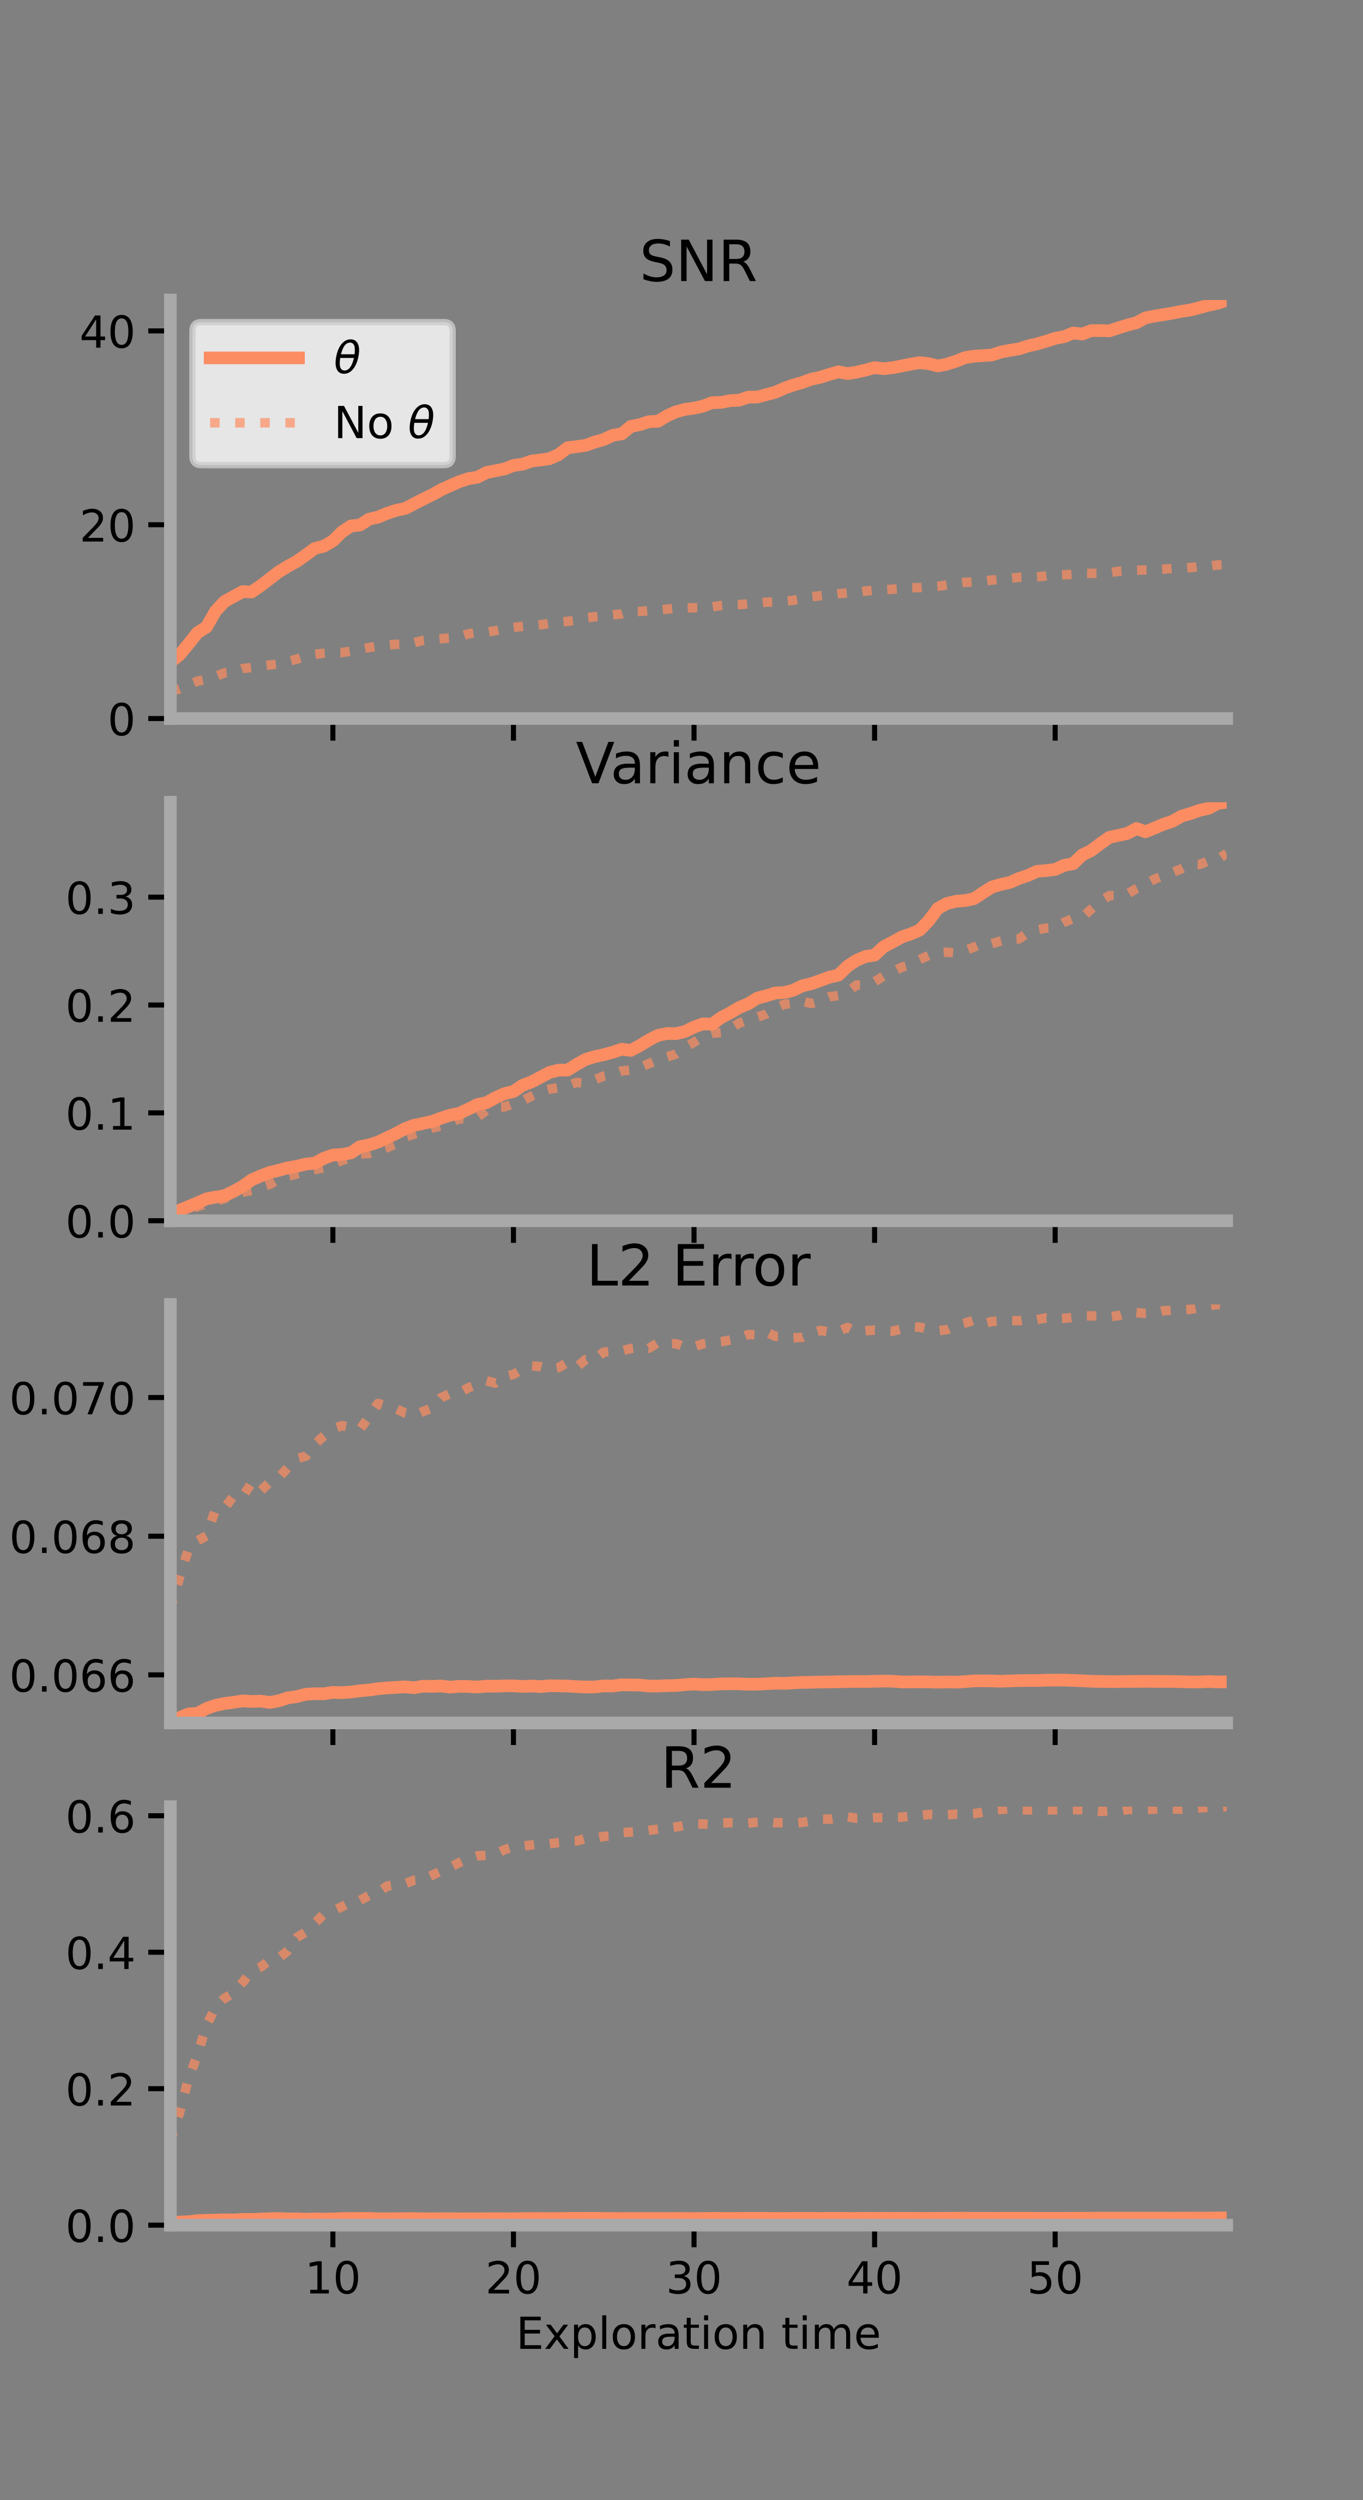 <?xml version="1.0" encoding="utf-8" standalone="no"?>
<!DOCTYPE svg PUBLIC "-//W3C//DTD SVG 1.1//EN"
  "http://www.w3.org/Graphics/SVG/1.1/DTD/svg11.dtd">
<!-- Created with matplotlib (https://matplotlib.org/) -->
<svg height="396pt" version="1.1" viewBox="0 0 216 396" width="216pt" xmlns="http://www.w3.org/2000/svg" xmlns:xlink="http://www.w3.org/1999/xlink">
 <rect x="0" y="0" width="216" height="396" fill="#808080" stroke="none"/>
 <defs>
  <style type="text/css">*{stroke-linecap:butt;stroke-linejoin:round;}</style>
 </defs>
 <g id="figure_1">
  <g id="patch_1">
   <path d="M 0 396 
L 216 396 
L 216 0 
L 0 0 
z
" style="fill:none;"/>
  </g>
  <g id="axes_1">
   <g id="patch_2">
    <path d="M 27 113.807 
L 194.4 113.807 
L 194.4 47.52 
L 27 47.52 
z
" style="fill:none;"/>
   </g>
   <g id="matplotlib.axis_1">
    <g id="xtick_1">
     <g id="line2d_1">
      <defs>
       <path d="M 0 0 
L 0 3.5 
" id="m1c77a58308" style="stroke:#000000;stroke-width:0.8;"/>
      </defs>
      <g>
       <use style="stroke:#000000;stroke-width:0.8;" x="52.753" xlink:href="#m1c77a58308" y="113.807"/>
      </g>
     </g>
    </g>
    <g id="xtick_2">
     <g id="line2d_2">
      <g>
       <use style="stroke:#000000;stroke-width:0.8;" x="81.369" xlink:href="#m1c77a58308" y="113.807"/>
      </g>
     </g>
    </g>
    <g id="xtick_3">
     <g id="line2d_3">
      <g>
       <use style="stroke:#000000;stroke-width:0.8;" x="109.984" xlink:href="#m1c77a58308" y="113.807"/>
      </g>
     </g>
    </g>
    <g id="xtick_4">
     <g id="line2d_4">
      <g>
       <use style="stroke:#000000;stroke-width:0.8;" x="138.599" xlink:href="#m1c77a58308" y="113.807"/>
      </g>
     </g>
    </g>
    <g id="xtick_5">
     <g id="line2d_5">
      <g>
       <use style="stroke:#000000;stroke-width:0.8;" x="167.214" xlink:href="#m1c77a58308" y="113.807"/>
      </g>
     </g>
    </g>
   </g>
   <g id="matplotlib.axis_2">
    <g id="ytick_1">
     <g id="line2d_6">
      <defs>
       <path d="M 0 0 
L -3.5 0 
" id="mb9e90c7e79" style="stroke:#000000;stroke-width:0.8;"/>
      </defs>
      <g>
       <use style="stroke:#000000;stroke-width:0.8;" x="27" xlink:href="#mb9e90c7e79" y="113.807"/>
      </g>
     </g>
     <g id="text_1">
      <!-- 0 -->
      <g transform="translate(17.046 116.466)scale(0.07 -0.07)">
       <defs>
        <path d="M 31.781 66.406 
Q 24.172 66.406 20.328 58.906 
Q 16.5 51.422 16.5 36.375 
Q 16.5 21.391 20.328 13.891 
Q 24.172 6.391 31.781 6.391 
Q 39.453 6.391 43.281 13.891 
Q 47.125 21.391 47.125 36.375 
Q 47.125 51.422 43.281 58.906 
Q 39.453 66.406 31.781 66.406 
z
M 31.781 74.219 
Q 44.047 74.219 50.516 64.516 
Q 56.984 54.828 56.984 36.375 
Q 56.984 17.969 50.516 8.266 
Q 44.047 -1.422 31.781 -1.422 
Q 19.531 -1.422 13.062 8.266 
Q 6.594 17.969 6.594 36.375 
Q 6.594 54.828 13.062 64.516 
Q 19.531 74.219 31.781 74.219 
z
" id="DejaVuSans-48"/>
       </defs>
       <use xlink:href="#DejaVuSans-48"/>
      </g>
     </g>
    </g>
    <g id="ytick_2">
     <g id="line2d_7">
      <g>
       <use style="stroke:#000000;stroke-width:0.8;" x="27" xlink:href="#mb9e90c7e79" y="83.111"/>
      </g>
     </g>
     <g id="text_2">
      <!-- 20 -->
      <g transform="translate(12.592 85.77)scale(0.07 -0.07)">
       <defs>
        <path d="M 19.188 8.297 
L 53.609 8.297 
L 53.609 0 
L 7.328 0 
L 7.328 8.297 
Q 12.938 14.109 22.625 23.891 
Q 32.328 33.688 34.812 36.531 
Q 39.547 41.844 41.422 45.531 
Q 43.312 49.219 43.312 52.781 
Q 43.312 58.594 39.234 62.25 
Q 35.156 65.922 28.609 65.922 
Q 23.969 65.922 18.812 64.312 
Q 13.672 62.703 7.812 59.422 
L 7.812 69.391 
Q 13.766 71.781 18.938 73 
Q 24.125 74.219 28.422 74.219 
Q 39.75 74.219 46.484 68.547 
Q 53.219 62.891 53.219 53.422 
Q 53.219 48.922 51.531 44.891 
Q 49.859 40.875 45.406 35.406 
Q 44.188 33.984 37.641 27.219 
Q 31.109 20.453 19.188 8.297 
z
" id="DejaVuSans-50"/>
       </defs>
       <use xlink:href="#DejaVuSans-50"/>
       <use x="63.623" xlink:href="#DejaVuSans-48"/>
      </g>
     </g>
    </g>
    <g id="ytick_3">
     <g id="line2d_8">
      <g>
       <use style="stroke:#000000;stroke-width:0.8;" x="27" xlink:href="#mb9e90c7e79" y="52.415"/>
      </g>
     </g>
     <g id="text_3">
      <!-- 40 -->
      <g transform="translate(12.592 55.074)scale(0.07 -0.07)">
       <defs>
        <path d="M 37.797 64.312 
L 12.891 25.391 
L 37.797 25.391 
z
M 35.203 72.906 
L 47.609 72.906 
L 47.609 25.391 
L 58.016 25.391 
L 58.016 17.188 
L 47.609 17.188 
L 47.609 0 
L 37.797 0 
L 37.797 17.188 
L 4.891 17.188 
L 4.891 26.703 
z
" id="DejaVuSans-52"/>
       </defs>
       <use xlink:href="#DejaVuSans-52"/>
       <use x="63.623" xlink:href="#DejaVuSans-48"/>
      </g>
     </g>
    </g>
   </g>
   <g id="line2d_9">
    <path clip-path="url(#p86e7bcba77)" d="M 27 104.84 
L 28.431 103.745 
L 29.862 102.016 
L 31.292 100.219 
L 32.723 99.321 
L 34.154 96.805 
L 35.585 95.268 
L 37.015 94.484 
L 38.446 93.708 
L 39.877 93.758 
L 41.308 92.772 
L 42.739 91.683 
L 44.169 90.578 
L 45.6 89.698 
L 47.031 88.909 
L 48.462 87.911 
L 49.892 86.856 
L 51.323 86.504 
L 52.754 85.673 
L 54.184 84.258 
L 55.615 83.307 
L 57.046 83.156 
L 58.477 82.233 
L 59.908 81.903 
L 61.338 81.309 
L 62.769 80.833 
L 64.2 80.543 
L 65.631 79.793 
L 67.062 79.062 
L 68.492 78.362 
L 69.923 77.577 
L 71.354 76.913 
L 72.785 76.287 
L 74.215 75.819 
L 75.646 75.59 
L 77.077 74.854 
L 78.508 74.562 
L 79.938 74.286 
L 81.369 73.719 
L 82.8 73.529 
L 84.23 73.026 
L 85.661 72.856 
L 87.092 72.649 
L 88.523 72.013 
L 89.954 70.913 
L 91.384 70.746 
L 92.815 70.537 
L 94.246 70.02 
L 95.677 69.613 
L 97.107 68.95 
L 98.538 68.719 
L 99.969 67.538 
L 101.4 67.256 
L 102.83 66.787 
L 104.261 66.727 
L 105.692 65.867 
L 107.123 65.227 
L 108.553 64.837 
L 109.984 64.655 
L 111.415 64.319 
L 112.846 63.777 
L 114.277 63.734 
L 115.708 63.459 
L 117.138 63.389 
L 118.569 62.907 
L 120 62.887 
L 121.431 62.5 
L 122.862 62.127 
L 124.292 61.495 
L 125.723 60.987 
L 127.154 60.582 
L 128.585 60.048 
L 130.016 59.755 
L 131.446 59.29 
L 132.877 58.892 
L 134.308 59.178 
L 135.739 58.946 
L 137.169 58.618 
L 138.6 58.223 
L 140.031 58.397 
L 141.462 58.237 
L 142.893 57.966 
L 144.323 57.676 
L 145.754 57.44 
L 147.185 57.603 
L 148.616 57.968 
L 150.047 57.675 
L 151.477 57.23 
L 152.908 56.65 
L 154.339 56.415 
L 155.77 56.329 
L 157.2 56.228 
L 158.631 55.755 
L 160.062 55.482 
L 161.493 55.258 
L 162.923 54.793 
L 164.354 54.464 
L 165.785 54.055 
L 167.216 53.584 
L 168.646 53.321 
L 170.077 52.739 
L 171.508 52.905 
L 172.939 52.368 
L 174.37 52.359 
L 175.8 52.404 
L 177.231 51.933 
L 178.662 51.484 
L 180.092 51.125 
L 181.523 50.346 
L 182.954 50.071 
L 184.385 49.831 
L 185.816 49.598 
L 187.246 49.311 
L 188.677 49.092 
L 190.108 48.731 
L 191.539 48.333 
L 192.969 48.037 
L 194.4 47.52 
" style="fill:none;stroke:#fc8d62;stroke-linecap:square;stroke-width:2;"/>
   </g>
   <g id="line2d_10">
    <path clip-path="url(#p86e7bcba77)" d="M 27 109.53 
L 28.431 109.114 
L 29.862 108.47 
L 31.292 107.875 
L 32.723 107.608 
L 34.154 107.138 
L 35.585 106.571 
L 37.015 106.433 
L 38.446 105.898 
L 39.877 105.722 
L 41.308 105.491 
L 42.739 105.315 
L 44.169 105.154 
L 45.6 104.768 
L 47.031 104.397 
L 48.462 103.981 
L 49.892 103.641 
L 51.323 103.467 
L 52.754 103.353 
L 54.184 103.36 
L 55.615 103.116 
L 57.046 102.842 
L 58.477 102.559 
L 59.908 102.364 
L 61.338 102.159 
L 62.769 102.05 
L 64.2 102.046 
L 65.631 101.783 
L 67.062 101.427 
L 68.492 101.264 
L 69.923 101.152 
L 71.354 101.05 
L 72.785 100.865 
L 74.215 100.392 
L 75.646 100.186 
L 77.077 100.134 
L 78.508 99.892 
L 79.938 99.592 
L 81.369 99.372 
L 82.8 99.202 
L 84.23 99.097 
L 85.661 98.951 
L 87.092 98.763 
L 88.523 98.553 
L 89.954 98.411 
L 91.384 98.248 
L 92.815 97.859 
L 94.246 97.693 
L 95.677 97.568 
L 97.107 97.378 
L 98.538 97.229 
L 99.969 96.835 
L 101.4 96.85 
L 102.83 96.734 
L 104.261 96.633 
L 105.692 96.475 
L 107.123 96.332 
L 108.553 96.314 
L 109.984 96.259 
L 111.415 96.253 
L 112.846 96.122 
L 114.277 95.907 
L 115.708 95.763 
L 117.138 95.764 
L 118.569 95.649 
L 120 95.519 
L 121.431 95.376 
L 122.862 95.342 
L 124.292 95.227 
L 125.723 95.079 
L 127.154 94.859 
L 128.585 94.508 
L 130.016 94.364 
L 131.446 94.234 
L 132.877 94.037 
L 134.308 93.91 
L 135.739 93.858 
L 137.169 93.603 
L 138.6 93.479 
L 140.031 93.414 
L 141.462 93.328 
L 142.893 93.236 
L 144.323 93.101 
L 145.754 93.07 
L 147.185 92.966 
L 148.616 92.866 
L 150.047 92.648 
L 151.477 92.407 
L 152.908 92.233 
L 154.339 92.179 
L 155.77 92.069 
L 157.2 91.861 
L 158.631 91.782 
L 160.062 91.606 
L 161.493 91.441 
L 162.923 91.416 
L 164.354 91.37 
L 165.785 91.227 
L 167.216 91.051 
L 168.646 91.044 
L 170.077 90.955 
L 171.508 90.8 
L 172.939 90.818 
L 174.37 90.795 
L 175.8 90.712 
L 177.231 90.488 
L 178.662 90.374 
L 180.092 90.321 
L 181.523 90.269 
L 182.954 90.236 
L 184.385 90.145 
L 185.816 90.033 
L 187.246 89.997 
L 188.677 89.899 
L 190.108 89.716 
L 191.539 89.645 
L 192.969 89.483 
L 194.4 89.416 
" style="fill:none;stroke:#fc8d62;stroke-dasharray:1.5,2.475;stroke-dashoffset:0;stroke-opacity:0.7;stroke-width:1.5;"/>
   </g>
   <g id="patch_3">
    <path d="M 27 113.807 
L 27 47.52 
" style="fill:none;stroke:#a9a9a9;stroke-linecap:square;stroke-linejoin:miter;stroke-width:2;"/>
   </g>
   <g id="patch_4">
    <path d="M 194.4 113.807 
L 194.4 47.52 
" style="fill:none;"/>
   </g>
   <g id="patch_5">
    <path d="M 27 113.807 
L 194.4 113.807 
" style="fill:none;stroke:#a9a9a9;stroke-linecap:square;stroke-linejoin:miter;stroke-width:2;"/>
   </g>
   <g id="patch_6">
    <path d="M 27 47.52 
L 194.4 47.52 
" style="fill:none;"/>
   </g>
   <g id="text_4">
    <!-- SNR -->
    <g transform="translate(101.35 44.52)scale(0.09 -0.09)">
     <defs>
      <path d="M 53.516 70.516 
L 53.516 60.891 
Q 47.906 63.578 42.922 64.891 
Q 37.938 66.219 33.297 66.219 
Q 25.25 66.219 20.875 63.094 
Q 16.5 59.969 16.5 54.203 
Q 16.5 49.359 19.406 46.891 
Q 22.312 44.438 30.422 42.922 
L 36.375 41.703 
Q 47.406 39.594 52.656 34.297 
Q 57.906 29 57.906 20.125 
Q 57.906 9.516 50.797 4.047 
Q 43.703 -1.422 29.984 -1.422 
Q 24.812 -1.422 18.969 -0.25 
Q 13.141 0.922 6.891 3.219 
L 6.891 13.375 
Q 12.891 10.016 18.656 8.297 
Q 24.422 6.594 29.984 6.594 
Q 38.422 6.594 43.016 9.906 
Q 47.609 13.234 47.609 19.391 
Q 47.609 24.75 44.312 27.781 
Q 41.016 30.812 33.5 32.328 
L 27.484 33.5 
Q 16.453 35.688 11.516 40.375 
Q 6.594 45.062 6.594 53.422 
Q 6.594 63.094 13.406 68.656 
Q 20.219 74.219 32.172 74.219 
Q 37.312 74.219 42.625 73.281 
Q 47.953 72.359 53.516 70.516 
z
" id="DejaVuSans-83"/>
      <path d="M 9.812 72.906 
L 23.094 72.906 
L 55.422 11.922 
L 55.422 72.906 
L 64.984 72.906 
L 64.984 0 
L 51.703 0 
L 19.391 60.984 
L 19.391 0 
L 9.812 0 
z
" id="DejaVuSans-78"/>
      <path d="M 44.391 34.188 
Q 47.562 33.109 50.562 29.594 
Q 53.562 26.078 56.594 19.922 
L 66.609 0 
L 56 0 
L 46.688 18.703 
Q 43.062 26.031 39.672 28.422 
Q 36.281 30.812 30.422 30.812 
L 19.672 30.812 
L 19.672 0 
L 9.812 0 
L 9.812 72.906 
L 32.078 72.906 
Q 44.578 72.906 50.734 67.672 
Q 56.891 62.453 56.891 51.906 
Q 56.891 45.016 53.688 40.469 
Q 50.484 35.938 44.391 34.188 
z
M 19.672 64.797 
L 19.672 38.922 
L 32.078 38.922 
Q 39.203 38.922 42.844 42.219 
Q 46.484 45.516 46.484 51.906 
Q 46.484 58.297 42.844 61.547 
Q 39.203 64.797 32.078 64.797 
z
" id="DejaVuSans-82"/>
     </defs>
     <use xlink:href="#DejaVuSans-83"/>
     <use x="63.477" xlink:href="#DejaVuSans-78"/>
     <use x="138.281" xlink:href="#DejaVuSans-82"/>
    </g>
   </g>
   <g id="legend_1">
    <g id="patch_7">
     <path d="M 31.9 73.669 
L 70.33 73.669 
Q 71.73 73.669 71.73 72.269 
L 71.73 52.42 
Q 71.73 51.02 70.33 51.02 
L 31.9 51.02 
Q 30.5 51.02 30.5 52.42 
L 30.5 72.269 
Q 30.5 73.669 31.9 73.669 
z
" style="fill:#ffffff;opacity:0.8;stroke:#cccccc;stroke-linejoin:miter;"/>
    </g>
    <g id="line2d_11">
     <path d="M 33.3 56.689 
L 47.3 56.689 
" style="fill:none;stroke:#fc8d62;stroke-linecap:square;stroke-width:2;"/>
    </g>
    <g id="line2d_12"/>
    <g id="text_5">
     <!-- $\theta$ -->
     <g transform="translate(52.9 59.139)scale(0.07 -0.07)">
      <defs>
       <path d="M 45.516 34.672 
L 14.453 34.672 
Q 12.359 20.062 14.5 13.875 
Q 17.188 6.25 24.469 6.25 
Q 31.781 6.25 37.359 13.922 
Q 42.234 20.656 45.516 34.672 
z
M 47.016 42.969 
Q 48.344 56.844 46.625 61.719 
Q 43.953 69.438 36.766 69.438 
Q 29.297 69.438 23.828 61.812 
Q 19.531 55.672 16.156 42.969 
z
M 38.188 76.766 
Q 49.906 76.766 54.594 66.406 
Q 59.281 56.109 55.719 37.844 
Q 52.203 19.625 43.453 9.281 
Q 34.766 -1.125 23.047 -1.125 
Q 11.281 -1.125 6.641 9.281 
Q 2 19.625 5.516 37.844 
Q 9.078 56.109 17.719 66.406 
Q 26.422 76.766 38.188 76.766 
z
" id="DejaVuSans-Oblique-952"/>
      </defs>
      <use transform="translate(0 0.234)" xlink:href="#DejaVuSans-Oblique-952"/>
     </g>
    </g>
    <g id="line2d_13">
     <path d="M 33.3 66.964 
L 47.3 66.964 
" style="fill:none;stroke:#fc8d62;stroke-dasharray:1.5,2.475;stroke-dashoffset:0;stroke-opacity:0.7;stroke-width:1.5;"/>
    </g>
    <g id="line2d_14"/>
    <g id="text_6">
     <!-- No $\theta$ -->
     <g transform="translate(52.9 69.414)scale(0.07 -0.07)">
      <defs>
       <path d="M 30.609 48.391 
Q 23.391 48.391 19.188 42.75 
Q 14.984 37.109 14.984 27.297 
Q 14.984 17.484 19.156 11.844 
Q 23.344 6.203 30.609 6.203 
Q 37.797 6.203 41.984 11.859 
Q 46.188 17.531 46.188 27.297 
Q 46.188 37.016 41.984 42.703 
Q 37.797 48.391 30.609 48.391 
z
M 30.609 56 
Q 42.328 56 49.016 48.375 
Q 55.719 40.766 55.719 27.297 
Q 55.719 13.875 49.016 6.219 
Q 42.328 -1.422 30.609 -1.422 
Q 18.844 -1.422 12.172 6.219 
Q 5.516 13.875 5.516 27.297 
Q 5.516 40.766 12.172 48.375 
Q 18.844 56 30.609 56 
z
" id="DejaVuSans-111"/>
       <path id="DejaVuSans-32"/>
      </defs>
      <use transform="translate(0 0.234)" xlink:href="#DejaVuSans-78"/>
      <use transform="translate(74.805 0.234)" xlink:href="#DejaVuSans-111"/>
      <use transform="translate(135.986 0.234)" xlink:href="#DejaVuSans-32"/>
      <use transform="translate(167.773 0.234)" xlink:href="#DejaVuSans-Oblique-952"/>
     </g>
    </g>
   </g>
  </g>
  <g id="axes_2">
   <g id="patch_8">
    <path d="M 27 193.351 
L 194.4 193.351 
L 194.4 127.064 
L 27 127.064 
z
" style="fill:none;"/>
   </g>
   <g id="matplotlib.axis_3">
    <g id="xtick_6">
     <g id="line2d_15">
      <g>
       <use style="stroke:#000000;stroke-width:0.8;" x="52.753" xlink:href="#m1c77a58308" y="193.351"/>
      </g>
     </g>
    </g>
    <g id="xtick_7">
     <g id="line2d_16">
      <g>
       <use style="stroke:#000000;stroke-width:0.8;" x="81.369" xlink:href="#m1c77a58308" y="193.351"/>
      </g>
     </g>
    </g>
    <g id="xtick_8">
     <g id="line2d_17">
      <g>
       <use style="stroke:#000000;stroke-width:0.8;" x="109.984" xlink:href="#m1c77a58308" y="193.351"/>
      </g>
     </g>
    </g>
    <g id="xtick_9">
     <g id="line2d_18">
      <g>
       <use style="stroke:#000000;stroke-width:0.8;" x="138.599" xlink:href="#m1c77a58308" y="193.351"/>
      </g>
     </g>
    </g>
    <g id="xtick_10">
     <g id="line2d_19">
      <g>
       <use style="stroke:#000000;stroke-width:0.8;" x="167.214" xlink:href="#m1c77a58308" y="193.351"/>
      </g>
     </g>
    </g>
   </g>
   <g id="matplotlib.axis_4">
    <g id="ytick_4">
     <g id="line2d_20">
      <g>
       <use style="stroke:#000000;stroke-width:0.8;" x="27" xlink:href="#mb9e90c7e79" y="193.351"/>
      </g>
     </g>
     <g id="text_7">
      <!-- 0.0 -->
      <g transform="translate(10.368 196.011)scale(0.07 -0.07)">
       <defs>
        <path d="M 10.688 12.406 
L 21 12.406 
L 21 0 
L 10.688 0 
z
" id="DejaVuSans-46"/>
       </defs>
       <use xlink:href="#DejaVuSans-48"/>
       <use x="63.623" xlink:href="#DejaVuSans-46"/>
       <use x="95.41" xlink:href="#DejaVuSans-48"/>
      </g>
     </g>
    </g>
    <g id="ytick_5">
     <g id="line2d_21">
      <g>
       <use style="stroke:#000000;stroke-width:0.8;" x="27" xlink:href="#mb9e90c7e79" y="176.266"/>
      </g>
     </g>
     <g id="text_8">
      <!-- 0.1 -->
      <g transform="translate(10.368 178.925)scale(0.07 -0.07)">
       <defs>
        <path d="M 12.406 8.297 
L 28.516 8.297 
L 28.516 63.922 
L 10.984 60.406 
L 10.984 69.391 
L 28.422 72.906 
L 38.281 72.906 
L 38.281 8.297 
L 54.391 8.297 
L 54.391 0 
L 12.406 0 
z
" id="DejaVuSans-49"/>
       </defs>
       <use xlink:href="#DejaVuSans-48"/>
       <use x="63.623" xlink:href="#DejaVuSans-46"/>
       <use x="95.41" xlink:href="#DejaVuSans-49"/>
      </g>
     </g>
    </g>
    <g id="ytick_6">
     <g id="line2d_22">
      <g>
       <use style="stroke:#000000;stroke-width:0.8;" x="27" xlink:href="#mb9e90c7e79" y="159.181"/>
      </g>
     </g>
     <g id="text_9">
      <!-- 0.2 -->
      <g transform="translate(10.368 161.84)scale(0.07 -0.07)">
       <use xlink:href="#DejaVuSans-48"/>
       <use x="63.623" xlink:href="#DejaVuSans-46"/>
       <use x="95.41" xlink:href="#DejaVuSans-50"/>
      </g>
     </g>
    </g>
    <g id="ytick_7">
     <g id="line2d_23">
      <g>
       <use style="stroke:#000000;stroke-width:0.8;" x="27" xlink:href="#mb9e90c7e79" y="142.095"/>
      </g>
     </g>
     <g id="text_10">
      <!-- 0.3 -->
      <g transform="translate(10.368 144.755)scale(0.07 -0.07)">
       <defs>
        <path d="M 40.578 39.312 
Q 47.656 37.797 51.625 33 
Q 55.609 28.219 55.609 21.188 
Q 55.609 10.406 48.188 4.484 
Q 40.766 -1.422 27.094 -1.422 
Q 22.516 -1.422 17.656 -0.516 
Q 12.797 0.391 7.625 2.203 
L 7.625 11.719 
Q 11.719 9.328 16.594 8.109 
Q 21.484 6.891 26.812 6.891 
Q 36.078 6.891 40.938 10.547 
Q 45.797 14.203 45.797 21.188 
Q 45.797 27.641 41.281 31.266 
Q 36.766 34.906 28.719 34.906 
L 20.219 34.906 
L 20.219 43.016 
L 29.109 43.016 
Q 36.375 43.016 40.234 45.922 
Q 44.094 48.828 44.094 54.297 
Q 44.094 59.906 40.109 62.906 
Q 36.141 65.922 28.719 65.922 
Q 24.656 65.922 20.016 65.031 
Q 15.375 64.156 9.812 62.312 
L 9.812 71.094 
Q 15.438 72.656 20.344 73.438 
Q 25.25 74.219 29.594 74.219 
Q 40.828 74.219 47.359 69.109 
Q 53.906 64.016 53.906 55.328 
Q 53.906 49.266 50.438 45.094 
Q 46.969 40.922 40.578 39.312 
z
" id="DejaVuSans-51"/>
       </defs>
       <use xlink:href="#DejaVuSans-48"/>
       <use x="63.623" xlink:href="#DejaVuSans-46"/>
       <use x="95.41" xlink:href="#DejaVuSans-51"/>
      </g>
     </g>
    </g>
   </g>
   <g id="line2d_24">
    <path clip-path="url(#pd21ebbcd36)" d="M 27 192.307 
L 28.431 191.706 
L 29.862 191.11 
L 31.292 190.521 
L 32.723 189.877 
L 34.154 189.617 
L 35.585 189.379 
L 37.015 188.703 
L 38.446 187.904 
L 39.877 186.879 
L 41.308 186.249 
L 42.739 185.699 
L 44.169 185.367 
L 45.6 184.973 
L 47.031 184.73 
L 48.462 184.374 
L 49.892 184.226 
L 51.323 183.456 
L 52.754 182.941 
L 54.184 182.863 
L 55.615 182.6 
L 57.046 181.624 
L 58.477 181.349 
L 59.908 180.893 
L 61.338 180.207 
L 62.769 179.534 
L 64.2 178.758 
L 65.631 178.232 
L 67.062 177.936 
L 68.492 177.623 
L 69.923 177.088 
L 71.354 176.624 
L 72.785 176.345 
L 74.215 175.668 
L 75.646 174.955 
L 77.077 174.657 
L 78.508 173.868 
L 79.938 173.223 
L 81.369 172.886 
L 82.8 171.91 
L 84.23 171.36 
L 85.661 170.619 
L 87.092 169.852 
L 88.523 169.5 
L 89.954 169.491 
L 91.384 168.585 
L 92.815 167.801 
L 94.246 167.358 
L 95.677 167.053 
L 97.107 166.662 
L 98.538 166.184 
L 99.969 166.372 
L 101.4 165.608 
L 102.83 164.729 
L 104.261 163.994 
L 105.692 163.695 
L 107.123 163.717 
L 108.553 163.383 
L 109.984 162.674 
L 111.415 162.177 
L 112.846 162.216 
L 114.277 161.177 
L 115.708 160.434 
L 117.138 159.585 
L 118.569 158.993 
L 120 158.097 
L 121.431 157.724 
L 122.862 157.272 
L 124.292 157.199 
L 125.723 156.84 
L 127.154 156.141 
L 128.585 155.803 
L 130.016 155.292 
L 131.446 154.773 
L 132.877 154.444 
L 134.308 153.043 
L 135.739 152.102 
L 137.169 151.495 
L 138.6 151.287 
L 140.031 149.953 
L 141.462 149.207 
L 142.893 148.411 
L 144.323 147.927 
L 145.754 147.308 
L 147.185 145.824 
L 148.616 143.897 
L 150.047 143.101 
L 151.477 142.755 
L 152.908 142.642 
L 154.339 142.345 
L 155.77 141.399 
L 157.2 140.492 
L 158.631 140.077 
L 160.062 139.763 
L 161.493 139.13 
L 162.923 138.651 
L 164.354 138.002 
L 165.785 137.891 
L 167.216 137.712 
L 168.646 137.059 
L 170.077 136.797 
L 171.508 135.414 
L 172.939 134.716 
L 174.37 133.628 
L 175.8 132.628 
L 177.231 132.319 
L 178.662 132.002 
L 180.092 131.225 
L 181.523 131.744 
L 182.954 131.161 
L 184.385 130.546 
L 185.816 130.088 
L 187.246 129.261 
L 188.677 128.851 
L 190.108 128.34 
L 191.539 128.035 
L 192.969 127.233 
L 194.4 127.064 
" style="fill:none;stroke:#fc8d62;stroke-linecap:square;stroke-width:2;"/>
   </g>
   <g id="line2d_25">
    <path clip-path="url(#pd21ebbcd36)" d="M 27 192.39 
L 28.431 191.842 
L 29.862 191.531 
L 31.292 191.137 
L 32.723 190.658 
L 34.154 190.301 
L 35.585 189.822 
L 37.015 189.228 
L 38.446 188.838 
L 39.877 188.555 
L 41.308 188.057 
L 42.739 187.591 
L 44.169 186.827 
L 45.6 186.335 
L 47.031 185.941 
L 48.462 185.546 
L 49.892 185.245 
L 51.323 184.945 
L 52.754 184.355 
L 54.184 183.821 
L 55.615 183.28 
L 57.046 182.79 
L 58.477 182.704 
L 59.908 182.16 
L 61.338 181.772 
L 62.769 181.192 
L 64.2 180.087 
L 65.631 179.638 
L 67.062 179.181 
L 68.492 178.677 
L 69.923 178.311 
L 71.354 177.839 
L 72.785 177.177 
L 74.215 177.358 
L 75.646 176.954 
L 77.077 175.881 
L 78.508 175.345 
L 79.938 175.325 
L 81.369 174.826 
L 82.8 174.363 
L 84.23 173.609 
L 85.661 172.91 
L 87.092 172.504 
L 88.523 172.277 
L 89.954 171.984 
L 91.384 171.441 
L 92.815 171.602 
L 94.246 171.021 
L 95.677 170.432 
L 97.107 170.152 
L 98.538 169.63 
L 99.969 169.482 
L 101.4 169.089 
L 102.83 168.464 
L 104.261 167.883 
L 105.692 167.395 
L 107.123 166.947 
L 108.553 165.856 
L 109.984 165.082 
L 111.415 164.116 
L 112.846 163.679 
L 114.277 163.517 
L 115.708 162.967 
L 117.138 162.052 
L 118.569 161.547 
L 120 161.097 
L 121.431 160.605 
L 122.862 159.729 
L 124.292 159.058 
L 125.723 158.899 
L 127.154 158.602 
L 128.585 158.938 
L 130.016 158.498 
L 131.446 157.875 
L 132.877 157.686 
L 134.308 157.124 
L 135.739 156.012 
L 137.169 156.034 
L 138.6 155.481 
L 140.031 154.59 
L 141.462 153.928 
L 142.893 153.19 
L 144.323 152.797 
L 145.754 151.974 
L 147.185 151.333 
L 148.616 150.915 
L 150.047 150.814 
L 151.477 150.934 
L 152.908 150.577 
L 154.339 150.014 
L 155.77 149.384 
L 157.2 149.465 
L 158.631 149.026 
L 160.062 148.746 
L 161.493 148.71 
L 162.923 147.706 
L 164.354 147.279 
L 165.785 146.998 
L 167.216 146.921 
L 168.646 146.066 
L 170.077 145.484 
L 171.508 145.301 
L 172.939 143.992 
L 174.37 142.735 
L 175.8 141.856 
L 177.231 141.837 
L 178.662 141.603 
L 180.092 140.743 
L 181.523 140.03 
L 182.954 139.246 
L 184.385 138.674 
L 185.816 138.173 
L 187.246 137.602 
L 188.677 136.889 
L 190.108 136.92 
L 191.539 136.34 
L 192.969 136.151 
L 194.4 135.15 
" style="fill:none;stroke:#fc8d62;stroke-dasharray:1.5,2.475;stroke-dashoffset:0;stroke-opacity:0.7;stroke-width:1.5;"/>
   </g>
   <g id="patch_9">
    <path d="M 27 193.351 
L 27 127.064 
" style="fill:none;stroke:#a9a9a9;stroke-linecap:square;stroke-linejoin:miter;stroke-width:2;"/>
   </g>
   <g id="patch_10">
    <path d="M 194.4 193.351 
L 194.4 127.064 
" style="fill:none;"/>
   </g>
   <g id="patch_11">
    <path d="M 27 193.351 
L 194.4 193.351 
" style="fill:none;stroke:#a9a9a9;stroke-linecap:square;stroke-linejoin:miter;stroke-width:2;"/>
   </g>
   <g id="patch_12">
    <path d="M 27 127.064 
L 194.4 127.064 
" style="fill:none;"/>
   </g>
   <g id="text_11">
    <!-- Variance -->
    <g transform="translate(91.26 124.064)scale(0.09 -0.09)">
     <defs>
      <path d="M 28.609 0 
L 0.781 72.906 
L 11.078 72.906 
L 34.188 11.531 
L 57.328 72.906 
L 67.578 72.906 
L 39.797 0 
z
" id="DejaVuSans-86"/>
      <path d="M 34.281 27.484 
Q 23.391 27.484 19.188 25 
Q 14.984 22.516 14.984 16.5 
Q 14.984 11.719 18.141 8.906 
Q 21.297 6.109 26.703 6.109 
Q 34.188 6.109 38.703 11.406 
Q 43.219 16.703 43.219 25.484 
L 43.219 27.484 
z
M 52.203 31.203 
L 52.203 0 
L 43.219 0 
L 43.219 8.297 
Q 40.141 3.328 35.547 0.953 
Q 30.953 -1.422 24.312 -1.422 
Q 15.922 -1.422 10.953 3.297 
Q 6 8.016 6 15.922 
Q 6 25.141 12.172 29.828 
Q 18.359 34.516 30.609 34.516 
L 43.219 34.516 
L 43.219 35.406 
Q 43.219 41.609 39.141 45 
Q 35.062 48.391 27.688 48.391 
Q 23 48.391 18.547 47.266 
Q 14.109 46.141 10.016 43.891 
L 10.016 52.203 
Q 14.938 54.109 19.578 55.047 
Q 24.219 56 28.609 56 
Q 40.484 56 46.344 49.844 
Q 52.203 43.703 52.203 31.203 
z
" id="DejaVuSans-97"/>
      <path d="M 41.109 46.297 
Q 39.594 47.172 37.812 47.578 
Q 36.031 48 33.891 48 
Q 26.266 48 22.188 43.047 
Q 18.109 38.094 18.109 28.812 
L 18.109 0 
L 9.078 0 
L 9.078 54.688 
L 18.109 54.688 
L 18.109 46.188 
Q 20.953 51.172 25.484 53.578 
Q 30.031 56 36.531 56 
Q 37.453 56 38.578 55.875 
Q 39.703 55.766 41.062 55.516 
z
" id="DejaVuSans-114"/>
      <path d="M 9.422 54.688 
L 18.406 54.688 
L 18.406 0 
L 9.422 0 
z
M 9.422 75.984 
L 18.406 75.984 
L 18.406 64.594 
L 9.422 64.594 
z
" id="DejaVuSans-105"/>
      <path d="M 54.891 33.016 
L 54.891 0 
L 45.906 0 
L 45.906 32.719 
Q 45.906 40.484 42.875 44.328 
Q 39.844 48.188 33.797 48.188 
Q 26.516 48.188 22.312 43.547 
Q 18.109 38.922 18.109 30.906 
L 18.109 0 
L 9.078 0 
L 9.078 54.688 
L 18.109 54.688 
L 18.109 46.188 
Q 21.344 51.125 25.703 53.562 
Q 30.078 56 35.797 56 
Q 45.219 56 50.047 50.172 
Q 54.891 44.344 54.891 33.016 
z
" id="DejaVuSans-110"/>
      <path d="M 48.781 52.594 
L 48.781 44.188 
Q 44.969 46.297 41.141 47.344 
Q 37.312 48.391 33.406 48.391 
Q 24.656 48.391 19.812 42.844 
Q 14.984 37.312 14.984 27.297 
Q 14.984 17.281 19.812 11.734 
Q 24.656 6.203 33.406 6.203 
Q 37.312 6.203 41.141 7.25 
Q 44.969 8.297 48.781 10.406 
L 48.781 2.094 
Q 45.016 0.344 40.984 -0.531 
Q 36.969 -1.422 32.422 -1.422 
Q 20.062 -1.422 12.781 6.344 
Q 5.516 14.109 5.516 27.297 
Q 5.516 40.672 12.859 48.328 
Q 20.219 56 33.016 56 
Q 37.156 56 41.109 55.141 
Q 45.062 54.297 48.781 52.594 
z
" id="DejaVuSans-99"/>
      <path d="M 56.203 29.594 
L 56.203 25.203 
L 14.891 25.203 
Q 15.484 15.922 20.484 11.062 
Q 25.484 6.203 34.422 6.203 
Q 39.594 6.203 44.453 7.469 
Q 49.312 8.734 54.109 11.281 
L 54.109 2.781 
Q 49.266 0.734 44.188 -0.344 
Q 39.109 -1.422 33.891 -1.422 
Q 20.797 -1.422 13.156 6.188 
Q 5.516 13.812 5.516 26.812 
Q 5.516 40.234 12.766 48.109 
Q 20.016 56 32.328 56 
Q 43.359 56 49.781 48.891 
Q 56.203 41.797 56.203 29.594 
z
M 47.219 32.234 
Q 47.125 39.594 43.094 43.984 
Q 39.062 48.391 32.422 48.391 
Q 24.906 48.391 20.391 44.141 
Q 15.875 39.891 15.188 32.172 
z
" id="DejaVuSans-101"/>
     </defs>
     <use xlink:href="#DejaVuSans-86"/>
     <use x="60.658" xlink:href="#DejaVuSans-97"/>
     <use x="121.938" xlink:href="#DejaVuSans-114"/>
     <use x="163.051" xlink:href="#DejaVuSans-105"/>
     <use x="190.834" xlink:href="#DejaVuSans-97"/>
     <use x="252.113" xlink:href="#DejaVuSans-110"/>
     <use x="315.492" xlink:href="#DejaVuSans-99"/>
     <use x="370.473" xlink:href="#DejaVuSans-101"/>
    </g>
   </g>
  </g>
  <g id="axes_3">
   <g id="patch_13">
    <path d="M 27 272.896 
L 194.4 272.896 
L 194.4 206.609 
L 27 206.609 
z
" style="fill:none;"/>
   </g>
   <g id="matplotlib.axis_5">
    <g id="xtick_11">
     <g id="line2d_26">
      <g>
       <use style="stroke:#000000;stroke-width:0.8;" x="52.753" xlink:href="#m1c77a58308" y="272.896"/>
      </g>
     </g>
    </g>
    <g id="xtick_12">
     <g id="line2d_27">
      <g>
       <use style="stroke:#000000;stroke-width:0.8;" x="81.369" xlink:href="#m1c77a58308" y="272.896"/>
      </g>
     </g>
    </g>
    <g id="xtick_13">
     <g id="line2d_28">
      <g>
       <use style="stroke:#000000;stroke-width:0.8;" x="109.984" xlink:href="#m1c77a58308" y="272.896"/>
      </g>
     </g>
    </g>
    <g id="xtick_14">
     <g id="line2d_29">
      <g>
       <use style="stroke:#000000;stroke-width:0.8;" x="138.599" xlink:href="#m1c77a58308" y="272.896"/>
      </g>
     </g>
    </g>
    <g id="xtick_15">
     <g id="line2d_30">
      <g>
       <use style="stroke:#000000;stroke-width:0.8;" x="167.214" xlink:href="#m1c77a58308" y="272.896"/>
      </g>
     </g>
    </g>
   </g>
   <g id="matplotlib.axis_6">
    <g id="ytick_8">
     <g id="line2d_31">
      <g>
       <use style="stroke:#000000;stroke-width:0.8;" x="27" xlink:href="#mb9e90c7e79" y="265.28"/>
      </g>
     </g>
     <g id="text_12">
      <!-- 0.066 -->
      <g transform="translate(1.46 267.94)scale(0.07 -0.07)">
       <defs>
        <path d="M 33.016 40.375 
Q 26.375 40.375 22.484 35.828 
Q 18.609 31.297 18.609 23.391 
Q 18.609 15.531 22.484 10.953 
Q 26.375 6.391 33.016 6.391 
Q 39.656 6.391 43.531 10.953 
Q 47.406 15.531 47.406 23.391 
Q 47.406 31.297 43.531 35.828 
Q 39.656 40.375 33.016 40.375 
z
M 52.594 71.297 
L 52.594 62.312 
Q 48.875 64.062 45.094 64.984 
Q 41.312 65.922 37.594 65.922 
Q 27.828 65.922 22.672 59.328 
Q 17.531 52.734 16.797 39.406 
Q 19.672 43.656 24.016 45.922 
Q 28.375 48.188 33.594 48.188 
Q 44.578 48.188 50.953 41.516 
Q 57.328 34.859 57.328 23.391 
Q 57.328 12.156 50.688 5.359 
Q 44.047 -1.422 33.016 -1.422 
Q 20.359 -1.422 13.672 8.266 
Q 6.984 17.969 6.984 36.375 
Q 6.984 53.656 15.188 63.938 
Q 23.391 74.219 37.203 74.219 
Q 40.922 74.219 44.703 73.484 
Q 48.484 72.75 52.594 71.297 
z
" id="DejaVuSans-54"/>
       </defs>
       <use xlink:href="#DejaVuSans-48"/>
       <use x="63.623" xlink:href="#DejaVuSans-46"/>
       <use x="95.41" xlink:href="#DejaVuSans-48"/>
       <use x="159.033" xlink:href="#DejaVuSans-54"/>
       <use x="222.656" xlink:href="#DejaVuSans-54"/>
      </g>
     </g>
    </g>
    <g id="ytick_9">
     <g id="line2d_32">
      <g>
       <use style="stroke:#000000;stroke-width:0.8;" x="27" xlink:href="#mb9e90c7e79" y="243.316"/>
      </g>
     </g>
     <g id="text_13">
      <!-- 0.068 -->
      <g transform="translate(1.46 245.975)scale(0.07 -0.07)">
       <defs>
        <path d="M 31.781 34.625 
Q 24.75 34.625 20.719 30.859 
Q 16.703 27.094 16.703 20.516 
Q 16.703 13.922 20.719 10.156 
Q 24.75 6.391 31.781 6.391 
Q 38.812 6.391 42.859 10.172 
Q 46.922 13.969 46.922 20.516 
Q 46.922 27.094 42.891 30.859 
Q 38.875 34.625 31.781 34.625 
z
M 21.922 38.812 
Q 15.578 40.375 12.031 44.719 
Q 8.5 49.078 8.5 55.328 
Q 8.5 64.062 14.719 69.141 
Q 20.953 74.219 31.781 74.219 
Q 42.672 74.219 48.875 69.141 
Q 55.078 64.062 55.078 55.328 
Q 55.078 49.078 51.531 44.719 
Q 48 40.375 41.703 38.812 
Q 48.828 37.156 52.797 32.312 
Q 56.781 27.484 56.781 20.516 
Q 56.781 9.906 50.312 4.234 
Q 43.844 -1.422 31.781 -1.422 
Q 19.734 -1.422 13.25 4.234 
Q 6.781 9.906 6.781 20.516 
Q 6.781 27.484 10.781 32.312 
Q 14.797 37.156 21.922 38.812 
z
M 18.312 54.391 
Q 18.312 48.734 21.844 45.562 
Q 25.391 42.391 31.781 42.391 
Q 38.141 42.391 41.719 45.562 
Q 45.312 48.734 45.312 54.391 
Q 45.312 60.062 41.719 63.234 
Q 38.141 66.406 31.781 66.406 
Q 25.391 66.406 21.844 63.234 
Q 18.312 60.062 18.312 54.391 
z
" id="DejaVuSans-56"/>
       </defs>
       <use xlink:href="#DejaVuSans-48"/>
       <use x="63.623" xlink:href="#DejaVuSans-46"/>
       <use x="95.41" xlink:href="#DejaVuSans-48"/>
       <use x="159.033" xlink:href="#DejaVuSans-54"/>
       <use x="222.656" xlink:href="#DejaVuSans-56"/>
      </g>
     </g>
    </g>
    <g id="ytick_10">
     <g id="line2d_33">
      <g>
       <use style="stroke:#000000;stroke-width:0.8;" x="27" xlink:href="#mb9e90c7e79" y="221.351"/>
      </g>
     </g>
     <g id="text_14">
      <!-- 0.070 -->
      <g transform="translate(1.46 224.011)scale(0.07 -0.07)">
       <defs>
        <path d="M 8.203 72.906 
L 55.078 72.906 
L 55.078 68.703 
L 28.609 0 
L 18.312 0 
L 43.219 64.594 
L 8.203 64.594 
z
" id="DejaVuSans-55"/>
       </defs>
       <use xlink:href="#DejaVuSans-48"/>
       <use x="63.623" xlink:href="#DejaVuSans-46"/>
       <use x="95.41" xlink:href="#DejaVuSans-48"/>
       <use x="159.033" xlink:href="#DejaVuSans-55"/>
       <use x="222.656" xlink:href="#DejaVuSans-48"/>
      </g>
     </g>
    </g>
   </g>
   <g id="line2d_34">
    <path clip-path="url(#p2d08107584)" d="M 27 272.896 
L 28.431 272.073 
L 29.862 271.466 
L 31.292 271.39 
L 32.723 270.607 
L 34.154 270.107 
L 35.585 269.816 
L 37.015 269.626 
L 38.446 269.405 
L 39.877 269.488 
L 41.308 269.442 
L 42.739 269.646 
L 44.169 269.393 
L 45.6 268.92 
L 47.031 268.728 
L 48.462 268.356 
L 49.892 268.265 
L 51.323 268.274 
L 52.754 268.052 
L 54.184 268.099 
L 55.615 267.997 
L 57.046 267.798 
L 58.477 267.682 
L 59.908 267.478 
L 61.338 267.341 
L 62.769 267.266 
L 64.2 267.172 
L 65.631 267.315 
L 67.062 267.069 
L 68.492 267.108 
L 69.923 267.045 
L 71.354 267.221 
L 72.785 267.091 
L 74.215 267.118 
L 75.646 267.202 
L 77.077 267.067 
L 78.508 267.08 
L 79.938 267.025 
L 81.369 267.019 
L 82.8 267.114 
L 84.23 267.043 
L 85.661 267.141 
L 87.092 267.006 
L 88.523 267.024 
L 89.954 267.051 
L 91.384 267.147 
L 92.815 267.205 
L 94.246 267.196 
L 95.677 267.026 
L 97.107 267.046 
L 98.538 266.856 
L 99.969 266.87 
L 101.4 266.9 
L 102.83 267.047 
L 104.261 267.051 
L 105.692 266.982 
L 107.123 266.966 
L 108.553 266.826 
L 109.984 266.743 
L 111.415 266.831 
L 112.846 266.812 
L 114.277 266.71 
L 115.708 266.688 
L 117.138 266.697 
L 118.569 266.771 
L 120 266.76 
L 121.431 266.687 
L 122.862 266.6 
L 124.292 266.632 
L 125.723 266.545 
L 127.154 266.472 
L 128.585 266.453 
L 130.016 266.415 
L 131.446 266.41 
L 132.877 266.364 
L 134.308 266.346 
L 135.739 266.317 
L 137.169 266.34 
L 138.6 266.288 
L 140.031 266.271 
L 141.462 266.283 
L 142.893 266.396 
L 144.323 266.401 
L 145.754 266.372 
L 147.185 266.398 
L 148.616 266.442 
L 150.047 266.407 
L 151.477 266.436 
L 152.908 266.349 
L 154.339 266.238 
L 155.77 266.22 
L 157.2 266.243 
L 158.631 266.292 
L 160.062 266.238 
L 161.493 266.191 
L 162.923 266.176 
L 164.354 266.179 
L 165.785 266.119 
L 167.216 266.116 
L 168.646 266.103 
L 170.077 266.163 
L 171.508 266.219 
L 172.939 266.291 
L 174.37 266.314 
L 175.8 266.343 
L 177.231 266.349 
L 178.662 266.317 
L 180.092 266.317 
L 181.523 266.298 
L 182.954 266.317 
L 184.385 266.314 
L 185.816 266.329 
L 187.246 266.359 
L 188.677 266.402 
L 190.108 266.4 
L 191.539 266.337 
L 192.969 266.398 
L 194.4 266.382 
" style="fill:none;stroke:#fc8d62;stroke-linecap:square;stroke-width:2;"/>
   </g>
   <g id="line2d_35">
    <path clip-path="url(#p2d08107584)" d="M 27 254.819 
L 28.431 249.929 
L 29.862 245.394 
L 31.292 244.031 
L 32.723 243.267 
L 34.154 239.077 
L 35.585 238.844 
L 37.015 236.956 
L 38.446 237.084 
L 39.877 234.846 
L 41.308 236.112 
L 42.739 234.785 
L 44.169 234.063 
L 45.6 232.445 
L 47.031 231.026 
L 48.462 230.638 
L 49.892 228.725 
L 51.323 227.446 
L 52.754 226.33 
L 54.184 225.809 
L 55.615 226.133 
L 57.046 226.377 
L 58.477 224.397 
L 59.908 222.278 
L 61.338 222.722 
L 62.769 223.129 
L 64.2 223.82 
L 65.631 224.164 
L 67.062 223.547 
L 68.492 223.024 
L 69.923 221.37 
L 71.354 220.726 
L 72.785 220.634 
L 74.215 219.805 
L 75.646 219.272 
L 77.077 218.691 
L 78.508 219.063 
L 79.938 218.036 
L 81.369 217.695 
L 82.8 216.828 
L 84.23 216.335 
L 85.661 216.461 
L 87.092 216.845 
L 88.523 216.613 
L 89.954 215.765 
L 91.384 216.521 
L 92.815 215.332 
L 94.246 215.328 
L 95.677 214.158 
L 97.107 214.035 
L 98.538 213.939 
L 99.969 213.588 
L 101.4 213.385 
L 102.83 213.552 
L 104.261 212.679 
L 105.692 212.896 
L 107.123 212.818 
L 108.553 213.354 
L 109.984 213.303 
L 111.415 212.84 
L 112.846 212.635 
L 114.277 212.515 
L 115.708 212.232 
L 117.138 211.926 
L 118.569 211.369 
L 120 211.439 
L 121.431 210.962 
L 122.862 211.66 
L 124.292 211.656 
L 125.723 211.906 
L 127.154 211.819 
L 128.585 211.163 
L 130.016 210.732 
L 131.446 210.958 
L 132.877 210.858 
L 134.308 210.25 
L 135.739 210.953 
L 137.169 210.78 
L 138.6 210.67 
L 140.031 210.76 
L 141.462 210.844 
L 142.893 210.484 
L 144.323 210.13 
L 145.754 210.21 
L 147.185 210.546 
L 148.616 210.78 
L 150.047 210.605 
L 151.477 209.936 
L 152.908 209.571 
L 154.339 209.097 
L 155.77 209.655 
L 157.2 209.308 
L 158.631 209.225 
L 160.062 209.162 
L 161.493 209.185 
L 162.923 208.94 
L 164.354 209.01 
L 165.785 208.734 
L 167.216 208.885 
L 168.646 208.81 
L 170.077 208.643 
L 171.508 208.401 
L 172.939 208.427 
L 174.37 208.421 
L 175.8 208.58 
L 177.231 208.381 
L 178.662 207.927 
L 180.092 207.898 
L 181.523 208.024 
L 182.954 207.988 
L 184.385 207.609 
L 185.816 207.527 
L 187.246 207.489 
L 188.677 207.382 
L 190.108 207.098 
L 191.539 206.803 
L 192.969 206.609 
L 194.4 206.825 
" style="fill:none;stroke:#fc8d62;stroke-dasharray:1.5,2.475;stroke-dashoffset:0;stroke-opacity:0.7;stroke-width:1.5;"/>
   </g>
   <g id="patch_14">
    <path d="M 27 272.896 
L 27 206.609 
" style="fill:none;stroke:#a9a9a9;stroke-linecap:square;stroke-linejoin:miter;stroke-width:2;"/>
   </g>
   <g id="patch_15">
    <path d="M 194.4 272.896 
L 194.4 206.609 
" style="fill:none;"/>
   </g>
   <g id="patch_16">
    <path d="M 27 272.896 
L 194.4 272.896 
" style="fill:none;stroke:#a9a9a9;stroke-linecap:square;stroke-linejoin:miter;stroke-width:2;"/>
   </g>
   <g id="patch_17">
    <path d="M 27 206.609 
L 194.4 206.609 
" style="fill:none;"/>
   </g>
   <g id="text_15">
    <!-- L2 Error -->
    <g transform="translate(92.933 203.609)scale(0.09 -0.09)">
     <defs>
      <path d="M 9.812 72.906 
L 19.672 72.906 
L 19.672 8.297 
L 55.172 8.297 
L 55.172 0 
L 9.812 0 
z
" id="DejaVuSans-76"/>
      <path d="M 9.812 72.906 
L 55.906 72.906 
L 55.906 64.594 
L 19.672 64.594 
L 19.672 43.016 
L 54.391 43.016 
L 54.391 34.719 
L 19.672 34.719 
L 19.672 8.297 
L 56.781 8.297 
L 56.781 0 
L 9.812 0 
z
" id="DejaVuSans-69"/>
     </defs>
     <use xlink:href="#DejaVuSans-76"/>
     <use x="55.713" xlink:href="#DejaVuSans-50"/>
     <use x="119.336" xlink:href="#DejaVuSans-32"/>
     <use x="151.123" xlink:href="#DejaVuSans-69"/>
     <use x="214.307" xlink:href="#DejaVuSans-114"/>
     <use x="253.67" xlink:href="#DejaVuSans-114"/>
     <use x="292.533" xlink:href="#DejaVuSans-111"/>
     <use x="353.715" xlink:href="#DejaVuSans-114"/>
    </g>
   </g>
  </g>
  <g id="axes_4">
   <g id="patch_18">
    <path d="M 27 352.44 
L 194.4 352.44 
L 194.4 286.153 
L 27 286.153 
z
" style="fill:none;"/>
   </g>
   <g id="matplotlib.axis_7">
    <g id="xtick_16">
     <g id="line2d_36">
      <g>
       <use style="stroke:#000000;stroke-width:0.8;" x="52.753" xlink:href="#m1c77a58308" y="352.44"/>
      </g>
     </g>
     <g id="text_16">
      <!-- 10 -->
      <g transform="translate(48.3 363.259)scale(0.07 -0.07)">
       <use xlink:href="#DejaVuSans-49"/>
       <use x="63.623" xlink:href="#DejaVuSans-48"/>
      </g>
     </g>
    </g>
    <g id="xtick_17">
     <g id="line2d_37">
      <g>
       <use style="stroke:#000000;stroke-width:0.8;" x="81.369" xlink:href="#m1c77a58308" y="352.44"/>
      </g>
     </g>
     <g id="text_17">
      <!-- 20 -->
      <g transform="translate(76.915 363.259)scale(0.07 -0.07)">
       <use xlink:href="#DejaVuSans-50"/>
       <use x="63.623" xlink:href="#DejaVuSans-48"/>
      </g>
     </g>
    </g>
    <g id="xtick_18">
     <g id="line2d_38">
      <g>
       <use style="stroke:#000000;stroke-width:0.8;" x="109.984" xlink:href="#m1c77a58308" y="352.44"/>
      </g>
     </g>
     <g id="text_18">
      <!-- 30 -->
      <g transform="translate(105.53 363.259)scale(0.07 -0.07)">
       <use xlink:href="#DejaVuSans-51"/>
       <use x="63.623" xlink:href="#DejaVuSans-48"/>
      </g>
     </g>
    </g>
    <g id="xtick_19">
     <g id="line2d_39">
      <g>
       <use style="stroke:#000000;stroke-width:0.8;" x="138.599" xlink:href="#m1c77a58308" y="352.44"/>
      </g>
     </g>
     <g id="text_19">
      <!-- 40 -->
      <g transform="translate(134.145 363.259)scale(0.07 -0.07)">
       <use xlink:href="#DejaVuSans-52"/>
       <use x="63.623" xlink:href="#DejaVuSans-48"/>
      </g>
     </g>
    </g>
    <g id="xtick_20">
     <g id="line2d_40">
      <g>
       <use style="stroke:#000000;stroke-width:0.8;" x="167.214" xlink:href="#m1c77a58308" y="352.44"/>
      </g>
     </g>
     <g id="text_20">
      <!-- 50 -->
      <g transform="translate(162.76 363.259)scale(0.07 -0.07)">
       <defs>
        <path d="M 10.797 72.906 
L 49.516 72.906 
L 49.516 64.594 
L 19.828 64.594 
L 19.828 46.734 
Q 21.969 47.469 24.109 47.828 
Q 26.266 48.188 28.422 48.188 
Q 40.625 48.188 47.75 41.5 
Q 54.891 34.812 54.891 23.391 
Q 54.891 11.625 47.562 5.094 
Q 40.234 -1.422 26.906 -1.422 
Q 22.312 -1.422 17.547 -0.641 
Q 12.797 0.141 7.719 1.703 
L 7.719 11.625 
Q 12.109 9.234 16.797 8.062 
Q 21.484 6.891 26.703 6.891 
Q 35.156 6.891 40.078 11.328 
Q 45.016 15.766 45.016 23.391 
Q 45.016 31 40.078 35.438 
Q 35.156 39.891 26.703 39.891 
Q 22.75 39.891 18.812 39.016 
Q 14.891 38.141 10.797 36.281 
z
" id="DejaVuSans-53"/>
       </defs>
       <use xlink:href="#DejaVuSans-53"/>
       <use x="63.623" xlink:href="#DejaVuSans-48"/>
      </g>
     </g>
    </g>
    <g id="text_21">
     <!-- Exploration time -->
     <g transform="translate(81.774 372.034)scale(0.07 -0.07)">
      <defs>
       <path d="M 54.891 54.688 
L 35.109 28.078 
L 55.906 0 
L 45.312 0 
L 29.391 21.484 
L 13.484 0 
L 2.875 0 
L 24.125 28.609 
L 4.688 54.688 
L 15.281 54.688 
L 29.781 35.203 
L 44.281 54.688 
z
" id="DejaVuSans-120"/>
       <path d="M 18.109 8.203 
L 18.109 -20.797 
L 9.078 -20.797 
L 9.078 54.688 
L 18.109 54.688 
L 18.109 46.391 
Q 20.953 51.266 25.266 53.625 
Q 29.594 56 35.594 56 
Q 45.562 56 51.781 48.094 
Q 58.016 40.188 58.016 27.297 
Q 58.016 14.406 51.781 6.484 
Q 45.562 -1.422 35.594 -1.422 
Q 29.594 -1.422 25.266 0.953 
Q 20.953 3.328 18.109 8.203 
z
M 48.688 27.297 
Q 48.688 37.203 44.609 42.844 
Q 40.531 48.484 33.406 48.484 
Q 26.266 48.484 22.188 42.844 
Q 18.109 37.203 18.109 27.297 
Q 18.109 17.391 22.188 11.75 
Q 26.266 6.109 33.406 6.109 
Q 40.531 6.109 44.609 11.75 
Q 48.688 17.391 48.688 27.297 
z
" id="DejaVuSans-112"/>
       <path d="M 9.422 75.984 
L 18.406 75.984 
L 18.406 0 
L 9.422 0 
z
" id="DejaVuSans-108"/>
       <path d="M 18.312 70.219 
L 18.312 54.688 
L 36.812 54.688 
L 36.812 47.703 
L 18.312 47.703 
L 18.312 18.016 
Q 18.312 11.328 20.141 9.422 
Q 21.969 7.516 27.594 7.516 
L 36.812 7.516 
L 36.812 0 
L 27.594 0 
Q 17.188 0 13.234 3.875 
Q 9.281 7.766 9.281 18.016 
L 9.281 47.703 
L 2.688 47.703 
L 2.688 54.688 
L 9.281 54.688 
L 9.281 70.219 
z
" id="DejaVuSans-116"/>
       <path d="M 52 44.188 
Q 55.375 50.25 60.062 53.125 
Q 64.75 56 71.094 56 
Q 79.641 56 84.281 50.016 
Q 88.922 44.047 88.922 33.016 
L 88.922 0 
L 79.891 0 
L 79.891 32.719 
Q 79.891 40.578 77.094 44.375 
Q 74.312 48.188 68.609 48.188 
Q 61.625 48.188 57.562 43.547 
Q 53.516 38.922 53.516 30.906 
L 53.516 0 
L 44.484 0 
L 44.484 32.719 
Q 44.484 40.625 41.703 44.406 
Q 38.922 48.188 33.109 48.188 
Q 26.219 48.188 22.156 43.531 
Q 18.109 38.875 18.109 30.906 
L 18.109 0 
L 9.078 0 
L 9.078 54.688 
L 18.109 54.688 
L 18.109 46.188 
Q 21.188 51.219 25.484 53.609 
Q 29.781 56 35.688 56 
Q 41.656 56 45.828 52.969 
Q 50 49.953 52 44.188 
z
" id="DejaVuSans-109"/>
      </defs>
      <use xlink:href="#DejaVuSans-69"/>
      <use x="63.184" xlink:href="#DejaVuSans-120"/>
      <use x="122.363" xlink:href="#DejaVuSans-112"/>
      <use x="185.84" xlink:href="#DejaVuSans-108"/>
      <use x="213.623" xlink:href="#DejaVuSans-111"/>
      <use x="274.805" xlink:href="#DejaVuSans-114"/>
      <use x="315.918" xlink:href="#DejaVuSans-97"/>
      <use x="377.197" xlink:href="#DejaVuSans-116"/>
      <use x="416.406" xlink:href="#DejaVuSans-105"/>
      <use x="444.189" xlink:href="#DejaVuSans-111"/>
      <use x="505.371" xlink:href="#DejaVuSans-110"/>
      <use x="568.75" xlink:href="#DejaVuSans-32"/>
      <use x="600.537" xlink:href="#DejaVuSans-116"/>
      <use x="639.746" xlink:href="#DejaVuSans-105"/>
      <use x="667.529" xlink:href="#DejaVuSans-109"/>
      <use x="764.941" xlink:href="#DejaVuSans-101"/>
     </g>
    </g>
   </g>
   <g id="matplotlib.axis_8">
    <g id="ytick_11">
     <g id="line2d_41">
      <g>
       <use style="stroke:#000000;stroke-width:0.8;" x="27" xlink:href="#mb9e90c7e79" y="352.44"/>
      </g>
     </g>
     <g id="text_22">
      <!-- 0.0 -->
      <g transform="translate(10.368 355.099)scale(0.07 -0.07)">
       <use xlink:href="#DejaVuSans-48"/>
       <use x="63.623" xlink:href="#DejaVuSans-46"/>
       <use x="95.41" xlink:href="#DejaVuSans-48"/>
      </g>
     </g>
    </g>
    <g id="ytick_12">
     <g id="line2d_42">
      <g>
       <use style="stroke:#000000;stroke-width:0.8;" x="27" xlink:href="#mb9e90c7e79" y="330.825"/>
      </g>
     </g>
     <g id="text_23">
      <!-- 0.2 -->
      <g transform="translate(10.368 333.485)scale(0.07 -0.07)">
       <use xlink:href="#DejaVuSans-48"/>
       <use x="63.623" xlink:href="#DejaVuSans-46"/>
       <use x="95.41" xlink:href="#DejaVuSans-50"/>
      </g>
     </g>
    </g>
    <g id="ytick_13">
     <g id="line2d_43">
      <g>
       <use style="stroke:#000000;stroke-width:0.8;" x="27" xlink:href="#mb9e90c7e79" y="309.211"/>
      </g>
     </g>
     <g id="text_24">
      <!-- 0.4 -->
      <g transform="translate(10.368 311.87)scale(0.07 -0.07)">
       <use xlink:href="#DejaVuSans-48"/>
       <use x="63.623" xlink:href="#DejaVuSans-46"/>
       <use x="95.41" xlink:href="#DejaVuSans-52"/>
      </g>
     </g>
    </g>
    <g id="ytick_14">
     <g id="line2d_44">
      <g>
       <use style="stroke:#000000;stroke-width:0.8;" x="27" xlink:href="#mb9e90c7e79" y="287.596"/>
      </g>
     </g>
     <g id="text_25">
      <!-- 0.6 -->
      <g transform="translate(10.368 290.255)scale(0.07 -0.07)">
       <use xlink:href="#DejaVuSans-48"/>
       <use x="63.623" xlink:href="#DejaVuSans-46"/>
       <use x="95.41" xlink:href="#DejaVuSans-54"/>
      </g>
     </g>
    </g>
   </g>
   <g id="line2d_45">
    <path clip-path="url(#p866f35230d)" d="M 27 352.036 
L 28.431 351.943 
L 29.862 351.9 
L 31.292 351.72 
L 32.723 351.674 
L 34.154 351.636 
L 35.585 351.586 
L 37.015 351.618 
L 38.446 351.529 
L 39.877 351.534 
L 41.308 351.472 
L 42.739 351.417 
L 44.169 351.386 
L 45.6 351.445 
L 47.031 351.443 
L 48.462 351.495 
L 49.892 351.449 
L 51.323 351.479 
L 52.754 351.451 
L 54.184 351.396 
L 55.615 351.378 
L 57.046 351.369 
L 58.477 351.368 
L 59.908 351.424 
L 61.338 351.425 
L 62.769 351.407 
L 64.2 351.408 
L 65.631 351.396 
L 67.062 351.426 
L 68.492 351.425 
L 69.923 351.414 
L 71.354 351.412 
L 72.785 351.437 
L 74.215 351.423 
L 75.646 351.43 
L 77.077 351.42 
L 78.508 351.409 
L 79.938 351.42 
L 81.369 351.42 
L 82.8 351.4 
L 84.23 351.391 
L 85.661 351.384 
L 87.092 351.398 
L 88.523 351.388 
L 89.954 351.36 
L 91.384 351.365 
L 92.815 351.355 
L 94.246 351.354 
L 95.677 351.376 
L 97.107 351.378 
L 98.538 351.394 
L 99.969 351.38 
L 101.4 351.382 
L 102.83 351.379 
L 104.261 351.381 
L 105.692 351.381 
L 107.123 351.372 
L 108.553 351.385 
L 109.984 351.39 
L 111.415 351.375 
L 112.846 351.364 
L 114.277 351.367 
L 115.708 351.372 
L 117.138 351.366 
L 118.569 351.359 
L 120 351.357 
L 121.431 351.359 
L 122.862 351.373 
L 124.292 351.37 
L 125.723 351.363 
L 127.154 351.361 
L 128.585 351.361 
L 130.016 351.37 
L 131.446 351.357 
L 132.877 351.354 
L 134.308 351.373 
L 135.739 351.366 
L 137.169 351.356 
L 138.6 351.363 
L 140.031 351.358 
L 141.462 351.365 
L 142.893 351.351 
L 144.323 351.361 
L 145.754 351.363 
L 147.185 351.368 
L 148.616 351.355 
L 150.047 351.344 
L 151.477 351.338 
L 152.908 351.331 
L 154.339 351.346 
L 155.77 351.341 
L 157.2 351.345 
L 158.631 351.343 
L 160.062 351.342 
L 161.493 351.341 
L 162.923 351.34 
L 164.354 351.346 
L 165.785 351.349 
L 167.216 351.345 
L 168.646 351.348 
L 170.077 351.336 
L 171.508 351.343 
L 172.939 351.334 
L 174.37 351.328 
L 175.8 351.322 
L 177.231 351.323 
L 178.662 351.325 
L 180.092 351.327 
L 181.523 351.327 
L 182.954 351.324 
L 184.385 351.331 
L 185.816 351.332 
L 187.246 351.317 
L 188.677 351.318 
L 190.108 351.309 
L 191.539 351.312 
L 192.969 351.298 
L 194.4 351.294 
" style="fill:none;stroke:#fc8d62;stroke-linecap:square;stroke-width:2;"/>
   </g>
   <g id="line2d_46">
    <path clip-path="url(#p866f35230d)" d="M 27 339.097 
L 28.431 334.691 
L 29.862 329.277 
L 31.292 325.459 
L 32.723 320.769 
L 34.154 317.965 
L 35.585 316.488 
L 37.015 315.658 
L 38.446 313.998 
L 39.877 312.219 
L 41.308 311.561 
L 42.739 310.494 
L 44.169 310.145 
L 45.6 308.984 
L 47.031 306.883 
L 48.462 306.006 
L 49.892 304.589 
L 51.323 303.173 
L 52.754 302.663 
L 54.184 301.997 
L 55.615 301.246 
L 57.046 300.994 
L 58.477 300.226 
L 59.908 299.745 
L 61.338 298.732 
L 62.769 298.531 
L 64.2 298.356 
L 65.631 297.802 
L 67.062 297.66 
L 68.492 297.011 
L 69.923 296.337 
L 71.354 295.741 
L 72.785 295.02 
L 74.215 294.351 
L 75.646 293.936 
L 77.077 293.876 
L 78.508 293.633 
L 79.938 292.972 
L 81.369 292.537 
L 82.8 292.412 
L 84.23 292.22 
L 85.661 292.054 
L 87.092 292.044 
L 88.523 291.832 
L 89.954 291.671 
L 91.384 291.592 
L 92.815 291.194 
L 94.246 291.162 
L 95.677 290.86 
L 97.107 290.805 
L 98.538 290.268 
L 99.969 290.181 
L 101.4 290.118 
L 102.83 289.914 
L 104.261 289.713 
L 105.692 289.574 
L 107.123 289.365 
L 108.553 289.125 
L 109.984 288.875 
L 111.415 288.903 
L 112.846 288.955 
L 114.277 288.745 
L 115.708 288.693 
L 117.138 288.752 
L 118.569 288.762 
L 120 288.604 
L 121.431 288.509 
L 122.862 288.701 
L 124.292 288.704 
L 125.723 288.773 
L 127.154 288.648 
L 128.585 288.405 
L 130.016 288.134 
L 131.446 288.144 
L 132.877 287.878 
L 134.308 287.779 
L 135.739 287.996 
L 137.169 287.989 
L 138.6 287.898 
L 140.031 287.901 
L 141.462 287.803 
L 142.893 287.823 
L 144.323 287.636 
L 145.754 287.593 
L 147.185 287.38 
L 148.616 287.439 
L 150.047 287.457 
L 151.477 287.336 
L 152.908 287.342 
L 154.339 287.267 
L 155.77 287.016 
L 157.2 286.702 
L 158.631 286.596 
L 160.062 286.499 
L 161.493 286.622 
L 162.923 286.67 
L 164.354 286.667 
L 165.785 286.638 
L 167.216 286.679 
L 168.646 286.65 
L 170.077 286.631 
L 171.508 286.631 
L 172.939 286.784 
L 174.37 286.908 
L 175.8 286.809 
L 177.231 286.891 
L 178.662 286.621 
L 180.092 286.561 
L 181.523 286.611 
L 182.954 286.551 
L 184.385 286.45 
L 185.816 286.532 
L 187.246 286.548 
L 188.677 286.419 
L 190.108 286.352 
L 191.539 286.267 
L 192.969 286.289 
L 194.4 286.153 
" style="fill:none;stroke:#fc8d62;stroke-dasharray:1.5,2.475;stroke-dashoffset:0;stroke-opacity:0.7;stroke-width:1.5;"/>
   </g>
   <g id="patch_19">
    <path d="M 27 352.44 
L 27 286.153 
" style="fill:none;stroke:#a9a9a9;stroke-linecap:square;stroke-linejoin:miter;stroke-width:2;"/>
   </g>
   <g id="patch_20">
    <path d="M 194.4 352.44 
L 194.4 286.153 
" style="fill:none;"/>
   </g>
   <g id="patch_21">
    <path d="M 27 352.44 
L 194.4 352.44 
" style="fill:none;stroke:#a9a9a9;stroke-linecap:square;stroke-linejoin:miter;stroke-width:2;"/>
   </g>
   <g id="patch_22">
    <path d="M 27 286.153 
L 194.4 286.153 
" style="fill:none;"/>
   </g>
   <g id="text_26">
    <!-- R2 -->
    <g transform="translate(104.71 283.153)scale(0.09 -0.09)">
     <use xlink:href="#DejaVuSans-82"/>
     <use x="69.482" xlink:href="#DejaVuSans-50"/>
    </g>
   </g>
  </g>
 </g>
 <defs>
  <clipPath id="p86e7bcba77">
   <rect height="66.287" width="167.4" x="27" y="47.52"/>
  </clipPath>
  <clipPath id="pd21ebbcd36">
   <rect height="66.287" width="167.4" x="27" y="127.064"/>
  </clipPath>
  <clipPath id="p2d08107584">
   <rect height="66.287" width="167.4" x="27" y="206.609"/>
  </clipPath>
  <clipPath id="p866f35230d">
   <rect height="66.287" width="167.4" x="27" y="286.153"/>
  </clipPath>
 </defs>
</svg>
